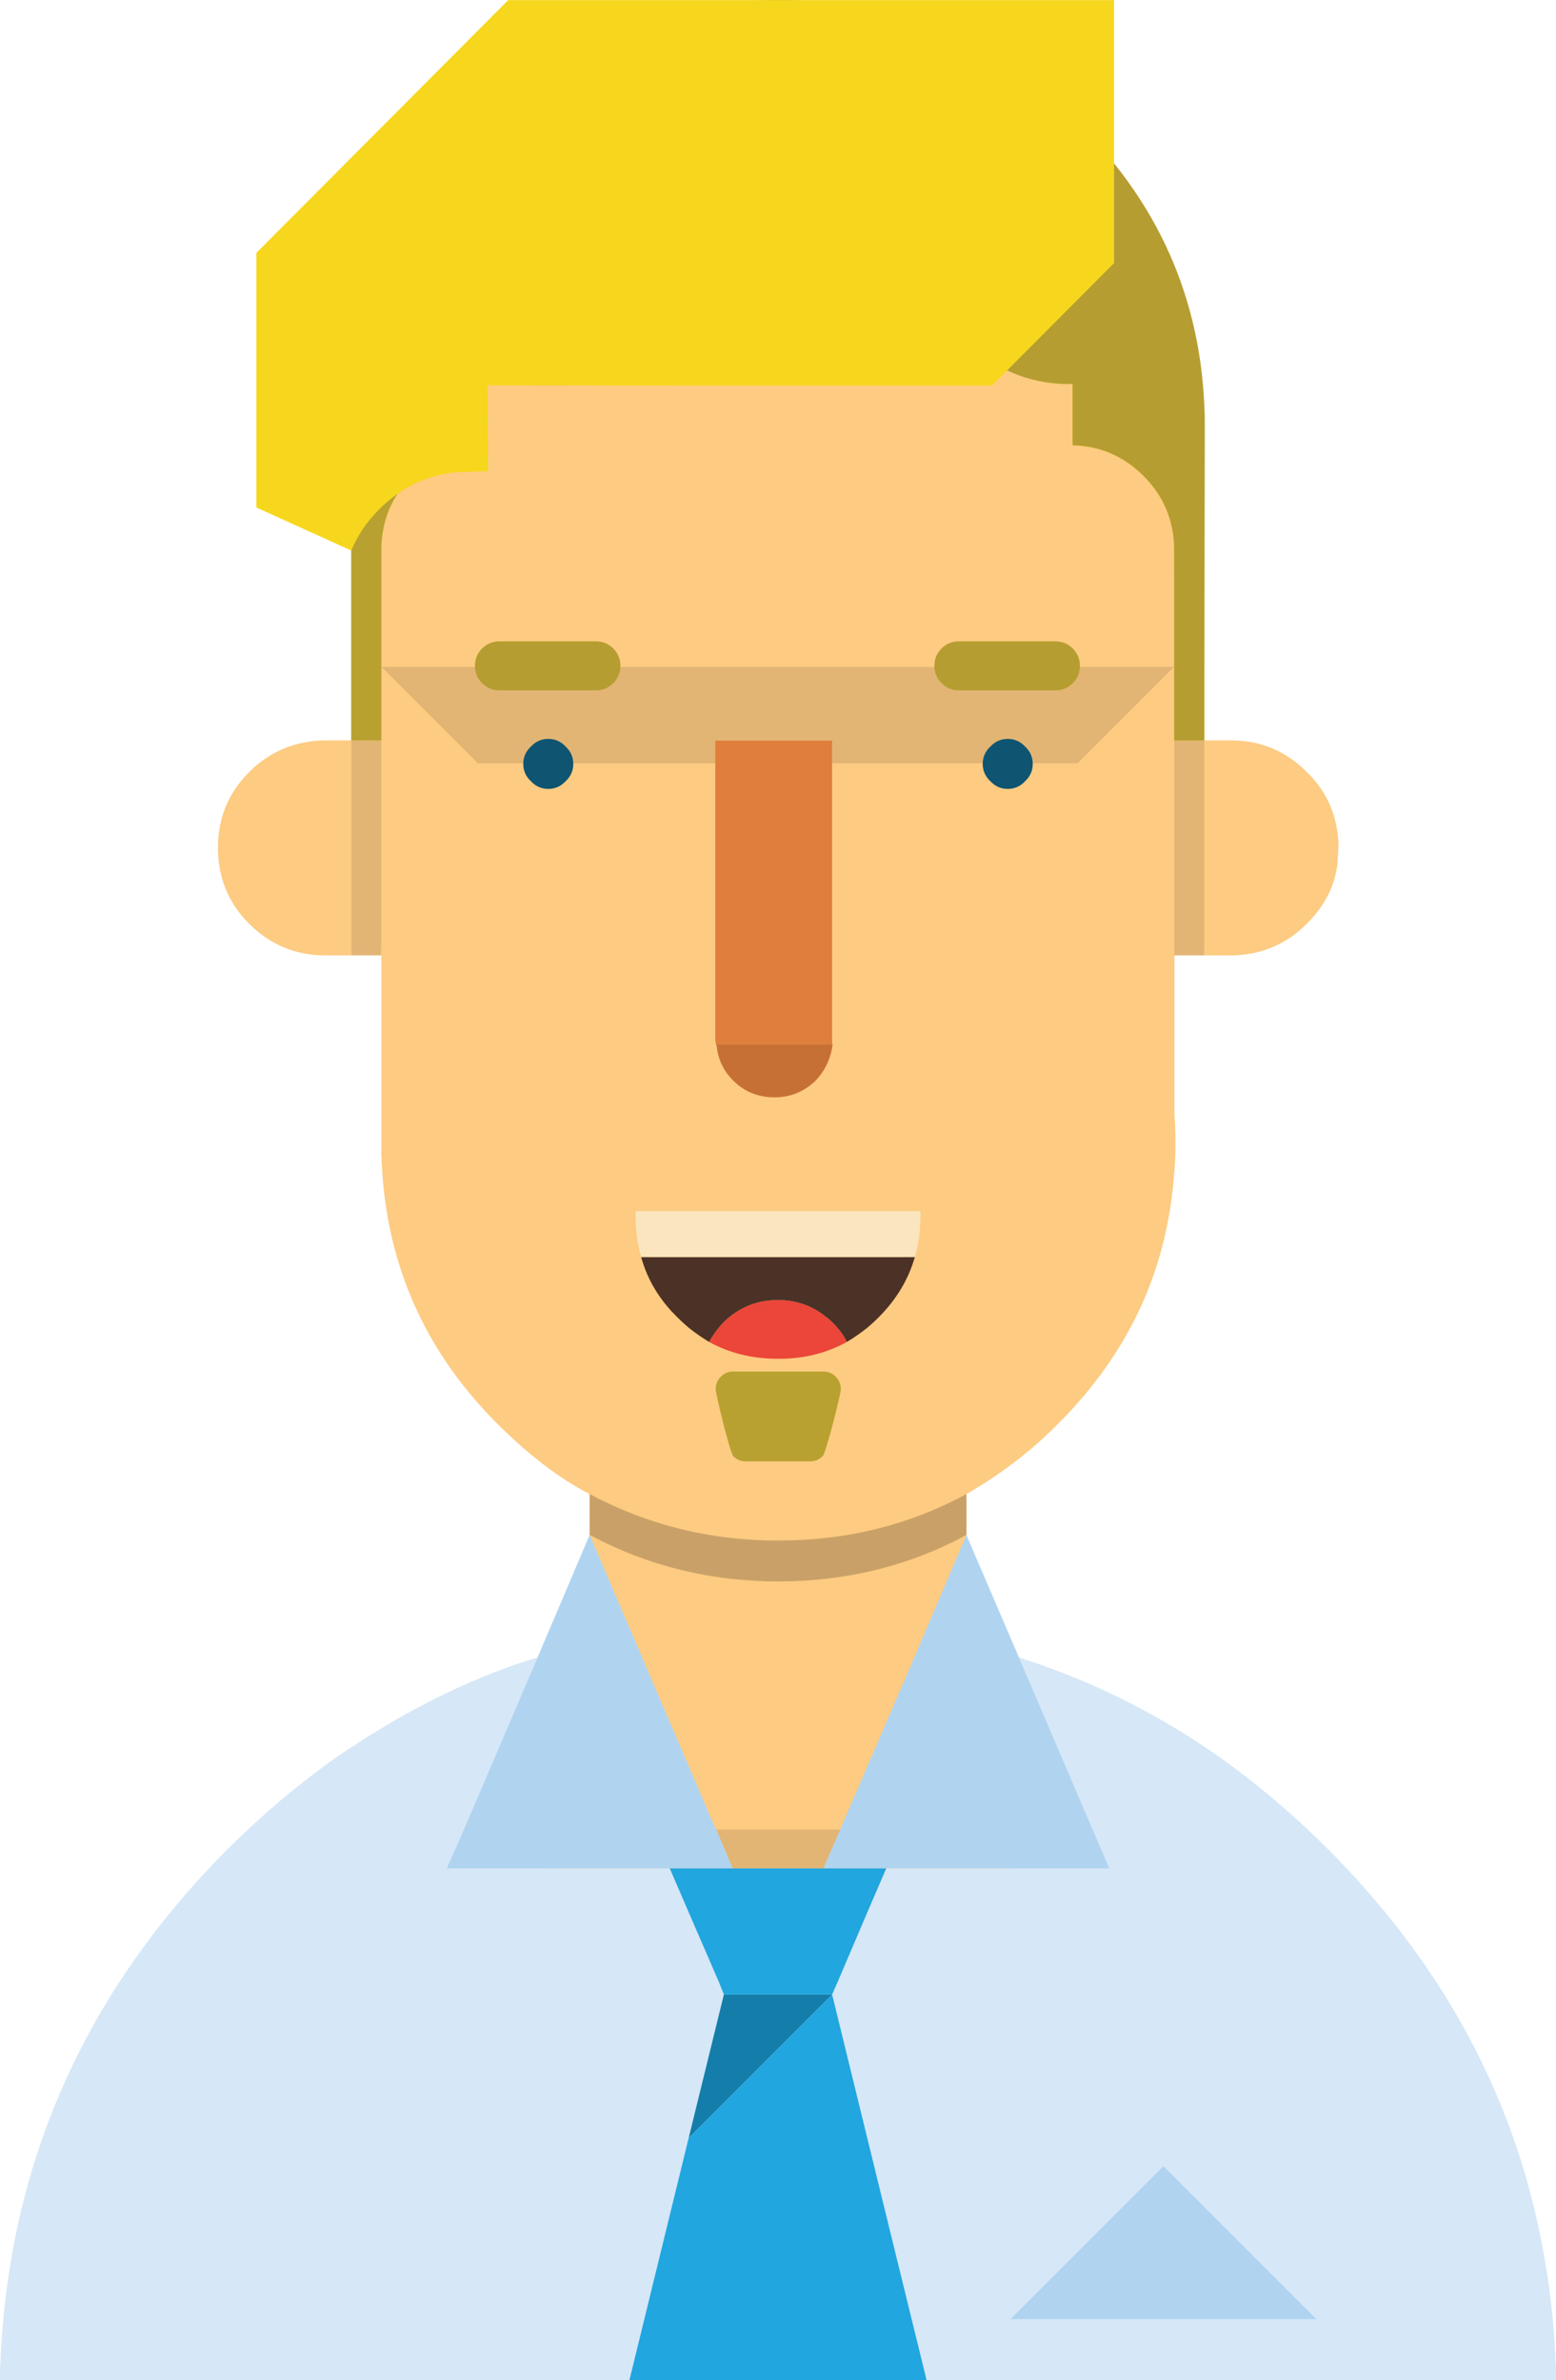 <?xml version="1.0" encoding="utf-8"?>
<!-- Generator: Adobe Illustrator 16.0.0, SVG Export Plug-In . SVG Version: 6.00 Build 0)  -->
<!DOCTYPE svg PUBLIC "-//W3C//DTD SVG 1.1//EN" "http://www.w3.org/Graphics/SVG/1.1/DTD/svg11.dtd">
<svg version="1.1" id="Layer_1" xmlns:x="http://ns.adobe.com/Extensibility/1.0/" xmlns:i="http://ns.adobe.com/AdobeIllustrator/10.0/" xmlns:graph="http://ns.adobe.com/Graphs/1.0/"
	 xmlns="http://www.w3.org/2000/svg" xmlns:xlink="http://www.w3.org/1999/xlink" x="0px" y="0px" width="152.399px"
	 height="233.051px" viewBox="0 0 152.399 233.051" enable-background="new 0 0 152.399 233.051" xml:space="preserve">
<g id="Jan">
	<g>
		<path fill="#F6D71D" d="M46.675,14.097c-0.3,0.287-0.6,0.594-0.899,0.913C38.5,22.394,34.717,31.169,34.425,41.336
			c0.003,0.131,0.003,0.259,0,0.386v30.757v20.261h2.95V72.479v-6.837l0.536-11.76c0.066-2.631,2.504-5.419,4.438-7.279
			c1.934-1.861,6.347-2.221,8.813-2.318h0.4v-5.727l49.263-0.06v5.775c2.7,0.063,8.029,1.47,9.963,3.331s3.684,3.467,3.75,6.098
			l0.487,11.939v6.837v20.261h2.949V72.479V40.374c-0.502-10.173-4.569-18.933-12.199-26.277c-0.4-0.386-0.816-0.771-1.25-1.157
			c-1.967-1.763-4.033-3.303-6.2-4.619c-6.267-3.85-13.333-5.855-21.2-6.016c-0.3,0-0.6,0-0.9,0
			C64.691,2.305,54.842,6.234,46.675,14.097"/>
		<path fill="#D6E7F7" d="M152.381,232.335c-0.189-10.017-2.559-20.078-6.947-29.129c-4.628-9.547-11.515-18.088-19.695-24.964
			c-2.485-2.088-5.061-4.063-7.776-5.857c0,0.029,0,0.059,0,0.087c-7.182-4.694-14.887-8.079-23.3-10.019c0,2.227,0,4.453,0,6.68
			c0,5.274-2.517,10.068-6.574,13.465c-3.994,3.344-9.224,4.71-14.415,4.067c-5.314-0.659-10.053-3.729-12.994-8.086
			c-2.208-3.272-2.916-6.938-2.916-10.796c0-1.776,0-3.553,0-5.33c-21.269,4.9-39.952,19.832-49.858,38.846
			c-5.123,9.832-7.658,20.744-7.917,31.752c9.616,0,19.231,0,28.847,0c8.466,0,16.932,0,25.396,0c9.063,0,18.125,0,27.188,0
			c8.748,0,17.496,0,26.244,0c8.783,0,17.567,0,26.351,0c6.133,0,12.266,0,18.399,0
			C152.404,232.813,152.395,232.573,152.381,232.335C152.372,231.871,152.388,232.572,152.381,232.335z"/>
		<rect x="53.856" y="166.789" fill="#FDCB81" width="45.333" height="18.5"/>
		<path fill="#FDCB81" d="M115.025,101.606L115.025,101.606l0.001-4.853V85.626V65.969v-8.235v-1.518
			c-0.067-1.702-0.417-3.269-1.051-4.707c-0.633-1.373-1.533-2.631-2.699-3.773c-2.2-2.156-4.784-3.35-7.75-3.58h-2.351h-0.05
			v-0.047v-8.188h-8.4h-33.05h-8.45v8.235v0.05h-0.05h-2.35c-2.967,0.228-5.55,1.421-7.75,3.58c-1.2,1.176-2.101,2.484-2.7,3.922
			c-0.634,1.403-0.967,2.923-1,4.557v1.47v8.235v19.657v11.127v4.24l-0.001-0.001v11.864c0.267,10.097,4.05,18.724,11.35,25.88
			c3.066,3.008,6.084,5.262,9.051,6.766c0.001,0,0.001,0,0.001,0v3.454v0.05v15.049c0.1,4.772,1.899,8.871,5.399,12.302
			c0.934,0.914,1.9,1.701,2.9,2.354c2.967,1.961,6.35,2.94,10.149,2.94c3.801,0,7.184-0.979,10.15-2.94
			c1-0.652,1.967-1.439,2.9-2.354c2.8-2.711,4.517-5.915,5.149-9.607c0.134-0.882,0.217-1.78,0.25-2.695v-15.049v-3.504
			c3.366-1.896,6.365-4.149,8.999-6.766c6.967-6.83,10.75-14.9,11.351-24.214c0.066-0.621,0.1-1.503,0.1-2.646
			c0-1.179-0.033-2.077-0.1-2.697V101.606z"/>
	</g>
	<g>
		<g transform="matrix( 1, 0, 0, 1, -1.05,33.2) ">
			<g>
				<g id="Layer0_1_FILL_2_">
					<path fill="#FDCB81" d="M48.401,10.351H48c-2.467,0.1-4.667,1.117-6.6,3.051c-1.934,1.932-2.934,4.266-3,7v11.699h77.649
						V20.402c-0.066-2.734-1.066-5.068-3-7c-1.933-1.934-4.25-2.934-6.95-3V4.401h-0.699c-3.834-0.101-7.134-1.55-9.9-4.351
						c-0.133-0.133-0.267-0.266-0.4-0.399c-0.033,0-0.066,0.017-0.1,0.05l-1-1.35c-6.066,4.699-16.751,5.851-24.684,6.05H48.401
						V10.351"/>
					<path fill="#FDCB81" d="M119,39.3v21.051h2.9c2.799-0.1,5.183-1.133,7.149-3.1c1.767-1.768,2.767-3.75,3.001-5.951l0.1-1.75
						c-0.1-2.865-1.133-5.25-3.101-7.148c-2.066-2.068-4.533-3.102-7.399-3.102H119"/>
					<path fill="#FDCB81" d="M90.6,129.101l5.1-12c-5.6,3.033-11.75,4.551-18.449,4.551c-6.6,0-12.75-1.518-18.45-4.551
						l12.149,28.35l0.25,0.5h12.15l0.2-0.5L90.6,129.101"/>
					<path fill="#FDCB81" d="M25.45,42.402c-2.033,2.033-3.05,4.5-3.05,7.398v0.301c0.067,2.801,1.083,5.184,3.05,7.15
						c2.067,2.066,4.55,3.1,7.451,3.1h2.549V39.3h-2.799C29.817,39.402,27.417,40.435,25.45,42.402z"/>
					<path fill="#E07E3C" d="M82.55,41.55V39.3H71.1v2.25v27.102l0.051,0.398h0.049H71.3h11.25v-0.148V41.55z"/>
					<polyline fill="#E2B574" points="106.6,41.55 116.05,32.101 38.401,32.101 47.85,41.55 71.1,41.55 71.1,39.3 82.55,39.3 
						82.55,41.55 106.6,41.55 					"/>
					<polyline fill="#E2B574" points="38.401,60.351 38.401,39.3 35.449,39.3 35.449,60.351 38.401,60.351 					"/>
					<polyline fill="#E2B574" points="119,60.351 119,39.3 116.05,39.3 116.05,60.351 119,60.351 					"/>
					<polyline fill="#E2B574" points="81.699,149.751 83.35,145.95 71.199,145.95 72.8,149.751 81.699,149.751 					"/>
					<path fill="#FDCB81" d="M116.05,76.05V68.7v-8.35V39.3v-7.199l-9.45,9.449H82.55v27.352v0.148h0.05
						c-0.166,1.367-0.717,2.551-1.65,3.551c-1.1,1.066-2.399,1.617-3.899,1.65h-0.149c-1.601,0-2.951-0.551-4.051-1.65
						c-0.934-0.934-1.467-2.051-1.6-3.35c-0.033-0.066-0.051-0.117-0.051-0.15V69.05h-0.049L71.1,68.652V41.55H47.85l-9.449-9.449
						V39.3v21.051v8.35v11.1c0.033,0.867,0.083,1.734,0.149,2.602c0.8,9.199,4.533,17.133,11.2,23.799
						c3.066,3.066,6.083,5.367,9.05,6.9c5.7,3.033,11.851,4.551,18.45,4.551c6.699,0,12.85-1.518,18.449-4.551
						c3.367-1.934,6.367-4.232,9-6.9c6.967-6.967,10.75-15.199,11.351-24.699c0.067-0.633,0.101-1.533,0.101-2.701
						C116.151,77.601,116.117,76.685,116.05,76.05z"/>
					<path fill="#B69D31" d="M105.55-22.05c-0.167,1.667-0.467,3.301-0.899,4.9c-1.5,6.267-4.684,11.867-9.551,16.8
						c0.134,0.134,0.268,0.267,0.4,0.399c2.767,2.801,6.066,4.25,9.9,4.351h0.699v6.001c2.7,0.066,5.018,1.066,6.95,3
						c1.934,1.932,2.934,4.266,3,7v11.699V39.3H119v-7.199l0.05-23.5c0-11.533-4.083-21.383-12.25-29.551
						c-0.399-0.399-0.816-0.799-1.25-1.199C105.55-22.116,105.55-22.083,105.55-22.05"/>
					<path fill="#B8A131" d="M78.151-33.2c-0.301,0-0.601,0-0.9,0c-11.533,0-21.383,4.084-29.551,12.25
						c-0.299,0.301-0.6,0.617-0.899,0.951c-7.366,7.766-11.149,17.016-11.351,27.75V39.3h2.951v-7.199V20.402
						c0.066-2.734,1.066-5.068,3-7c1.933-1.934,4.133-2.951,6.6-3.051h0.4v-5.95H76.8c6.5-0.167,12.233-2.183,17.2-6.05
						c1.033-0.834,2.033-1.733,3-2.7c3.8-3.767,6.35-8.033,7.65-12.8c0.433-1.6,0.732-3.233,0.899-4.9c0-0.033,0-0.066,0-0.1
						c-1.967-1.834-4.033-3.434-6.2-4.801C93.083-30.95,86.017-33.032,78.151-33.2z"/>
					<path fill="#D6E7F7" d="M53.699,129.101c-1,0.301-1.966,0.617-2.899,0.949c-4.634,1.701-9.066,3.885-13.3,6.551
						c-0.533,0.301-1.033,0.617-1.5,0.949c-0.7,0.434-1.383,0.885-2.051,1.352l10.851,10.85l1.05-2.35l0.75-1.701L53.699,129.101
						 M83.1,160.851l-0.55,1.25l5.3,21.65v-34L86,154.05L83.1,160.851 M68.5,154.05l-1.85-4.299V183.7l1.85-7.549l3.449-14.051
						l-0.5-1.25L68.5,154.05 M120.55,138.902c-1.134-0.801-2.283-1.568-3.45-2.301c-5.133-3.199-10.55-5.699-16.25-7.5l7.1,16.6
						l1.75,4.051L120.55,138.902z"/>
					<path fill="#B0D4F0" d="M58.8,117.101l-5.101,12l-7.1,16.6l-0.75,1.701l-1.05,2.35h21.851H72.8l-1.601-3.801l-0.25-0.5
						L58.8,117.101 M100.85,129.101l-5.15-12l-5.1,12l-7.05,16.35l-0.2,0.5l-1.65,3.801h6.15h21.85l-1.75-4.051L100.85,129.101
						 M115,178.902l-15,15h30L115,178.902z"/>
					<path fill="#C9A168" d="M95.699,117.101v-4c-5.6,3.033-11.75,4.551-18.449,4.551c-6.6,0-12.75-1.518-18.45-4.551v4
						c5.7,3.033,11.851,4.551,18.45,4.551C83.949,121.652,90.1,120.134,95.699,117.101z"/>
					<path fill="#157DAA" d="M71.949,162.101L68.5,176.152l14.05-14.051H71.949z"/>
					<path fill="#D6E7F7" d="M62.699,199.851l3.951-16.15v-33.949H44.8l-10.851-10.85c-3.666,2.6-7.199,5.582-10.599,8.949
						c-14.467,14.533-21.9,31.867-22.3,52H62.699 M153.449,199.851c0-0.768-0.033-1.551-0.1-2.35
						c-0.9-19.133-8.316-35.684-22.25-49.65c-3.366-3.367-6.883-6.35-10.55-8.949l-10.851,10.85H87.85v34l3.95,16.1H153.449
						 M100,193.902l15-15l15,15H100z"/>
					<path fill="#21A6DF" d="M66.651,183.7l-3.951,16.15H91.8l-3.95-16.1l-5.3-21.65L68.5,176.152L66.651,183.7 M81.699,149.751
						H72.8h-6.149l1.85,4.299l2.949,6.801l0.5,1.25H82.55l0.55-1.25l2.9-6.801l1.85-4.299H81.699z"/>
					<path fill="#C77036" d="M80.949,72.601c0.934-1,1.484-2.184,1.65-3.551h-0.05H71.3h-0.101v0.051
						c0,0.033,0.018,0.084,0.051,0.15c0.133,1.299,0.666,2.416,1.6,3.35c1.1,1.1,2.45,1.65,4.051,1.65h0.149
						C78.55,74.218,79.85,73.667,80.949,72.601z"/>
					<path fill="#A98F30" d="M94-1.649c0.333,0.434,0.699,0.867,1.1,1.3c4.867-4.933,8.051-10.533,9.551-16.8
						c-1.301,4.767-3.851,9.033-7.65,12.8C96.033-3.383,95.033-2.483,94-1.649z"/>
				</g>
			</g>
		</g>
		<g transform="matrix( 1, 0, 0, 1, -1.05,33.2) ">
			<g>
				<g id="Layer0_1_MEMBER_0_FILL_2_">
					<path fill="#0F5572" d="M53.05,43.3c0.467,0.5,1.033,0.75,1.7,0.75c0.666,0,1.233-0.25,1.699-0.75
						c0.5-0.467,0.75-1.033,0.75-1.699s-0.25-1.232-0.75-1.699c-0.466-0.5-1.033-0.75-1.699-0.75c-0.667,0-1.233,0.25-1.7,0.75
						c-0.5,0.467-0.75,1.033-0.75,1.699S52.55,42.833,53.05,43.3 M101.449,39.902c-0.466-0.5-1.033-0.75-1.699-0.75
						c-0.667,0-1.233,0.25-1.7,0.75c-0.5,0.467-0.75,1.033-0.75,1.699s0.25,1.232,0.75,1.699c0.467,0.5,1.033,0.75,1.7,0.75
						c0.666,0,1.233-0.25,1.699-0.75c0.5-0.467,0.75-1.033,0.75-1.699S101.949,40.368,101.449,39.902z"/>
				</g>
			</g>
		</g>
		<g transform="matrix( 1, 0, 0, 1, -55.15,33.2) ">
			<g>
				<g id="Layer0_1_MEMBER_1_FILL_2_">
					<path fill="#FAE5BE" d="M117.4,86.251c0.033,1.266,0.217,2.482,0.55,3.65h26.801c0.366-1.234,0.549-2.551,0.549-3.951
						c0-0.033,0-0.082,0-0.15c0-0.166,0-0.299,0-0.398H117.4V86.251z"/>
					<path fill="#EB4639" d="M126.6,95.751c-0.2,0.166-0.4,0.35-0.6,0.549c-0.567,0.602-1.033,1.234-1.4,1.9
						c1.934,1.066,4.1,1.617,6.5,1.65c0.033,0,0.1,0,0.199,0c0.168,0,0.301,0,0.4,0c2.334-0.033,4.467-0.584,6.4-1.65
						c-0.334-0.666-0.801-1.299-1.4-1.9c-0.199-0.199-0.416-0.383-0.65-0.549c-1.299-1.066-2.816-1.617-4.549-1.65
						c-0.033,0-0.084,0-0.15,0s-0.133,0-0.2,0C129.45,94.134,127.933,94.685,126.6,95.751z"/>
					<path fill="#4C3126" d="M126.001,96.3c0.199-0.199,0.399-0.383,0.6-0.549c1.333-1.066,2.85-1.617,4.55-1.65
						c0.067,0,0.134,0,0.2,0s0.117,0,0.15,0c1.732,0.033,3.25,0.584,4.549,1.65c0.234,0.166,0.451,0.35,0.65,0.549
						c0.6,0.602,1.066,1.234,1.4,1.9c0.666-0.4,1.316-0.85,1.949-1.35c0.4-0.334,0.784-0.684,1.15-1.051
						c1.733-1.732,2.917-3.699,3.551-5.898H117.95c0.6,2.199,1.783,4.166,3.551,5.898c0.366,0.367,0.75,0.717,1.149,1.051
						c0.634,0.5,1.283,0.949,1.95,1.35C124.967,97.534,125.433,96.902,126.001,96.3z"/>
				</g>
			</g>
		</g>
		<path fill="#B69D31" d="M93.917,62.801c-0.666,0-1.233,0.232-1.699,0.699c-0.467,0.467-0.701,1.033-0.701,1.701
			c0,0.666,0.234,1.232,0.701,1.699c0.466,0.467,1.033,0.701,1.699,0.701h9.45c0.667,0,1.233-0.234,1.7-0.701
			s0.699-1.033,0.699-1.699c0-0.668-0.232-1.234-0.699-1.701s-1.033-0.699-1.7-0.699H93.917"/>
		<path fill="#B69D31" d="M48.917,62.801c-0.666,0-1.233,0.232-1.699,0.699c-0.467,0.467-0.701,1.033-0.701,1.701
			c0,0.666,0.234,1.232,0.701,1.699c0.466,0.467,1.033,0.701,1.699,0.701h9.45c0.667,0,1.233-0.234,1.7-0.701
			s0.699-1.033,0.699-1.699c0-0.668-0.232-1.234-0.699-1.701s-1.033-0.699-1.7-0.699H48.917"/>
	</g>
	<path fill="#F6D71D" d="M47.802,46.144l-0.041-8.413l20.922,0.024h20.079h8.399l11.951-11.991V13.672V0.013H49.773L25.112,24.761
		v24.936l9.299,4.214c0.601-1.472,1.5-2.809,2.701-4.014c2.199-2.207,4.783-3.428,7.75-3.661L47.802,46.144z"/>
	<path fill="#B8A131" d="M71.8,134.301c-0.467,0-0.867,0.168-1.199,0.5c-0.334,0.334-0.5,0.734-0.5,1.201v0.049
		c0,0.467,1.393,6.21,1.726,6.544c0.333,0.332,0.733,0.5,1.2,0.5h6.344c0.467,0,0.867-0.168,1.2-0.5
		c0.333-0.334,1.78-6.077,1.78-6.544v-0.049c0-0.467-0.168-0.867-0.5-1.201c-0.334-0.332-0.734-0.5-1.201-0.5H71.8z"/>
</g>
</svg>
